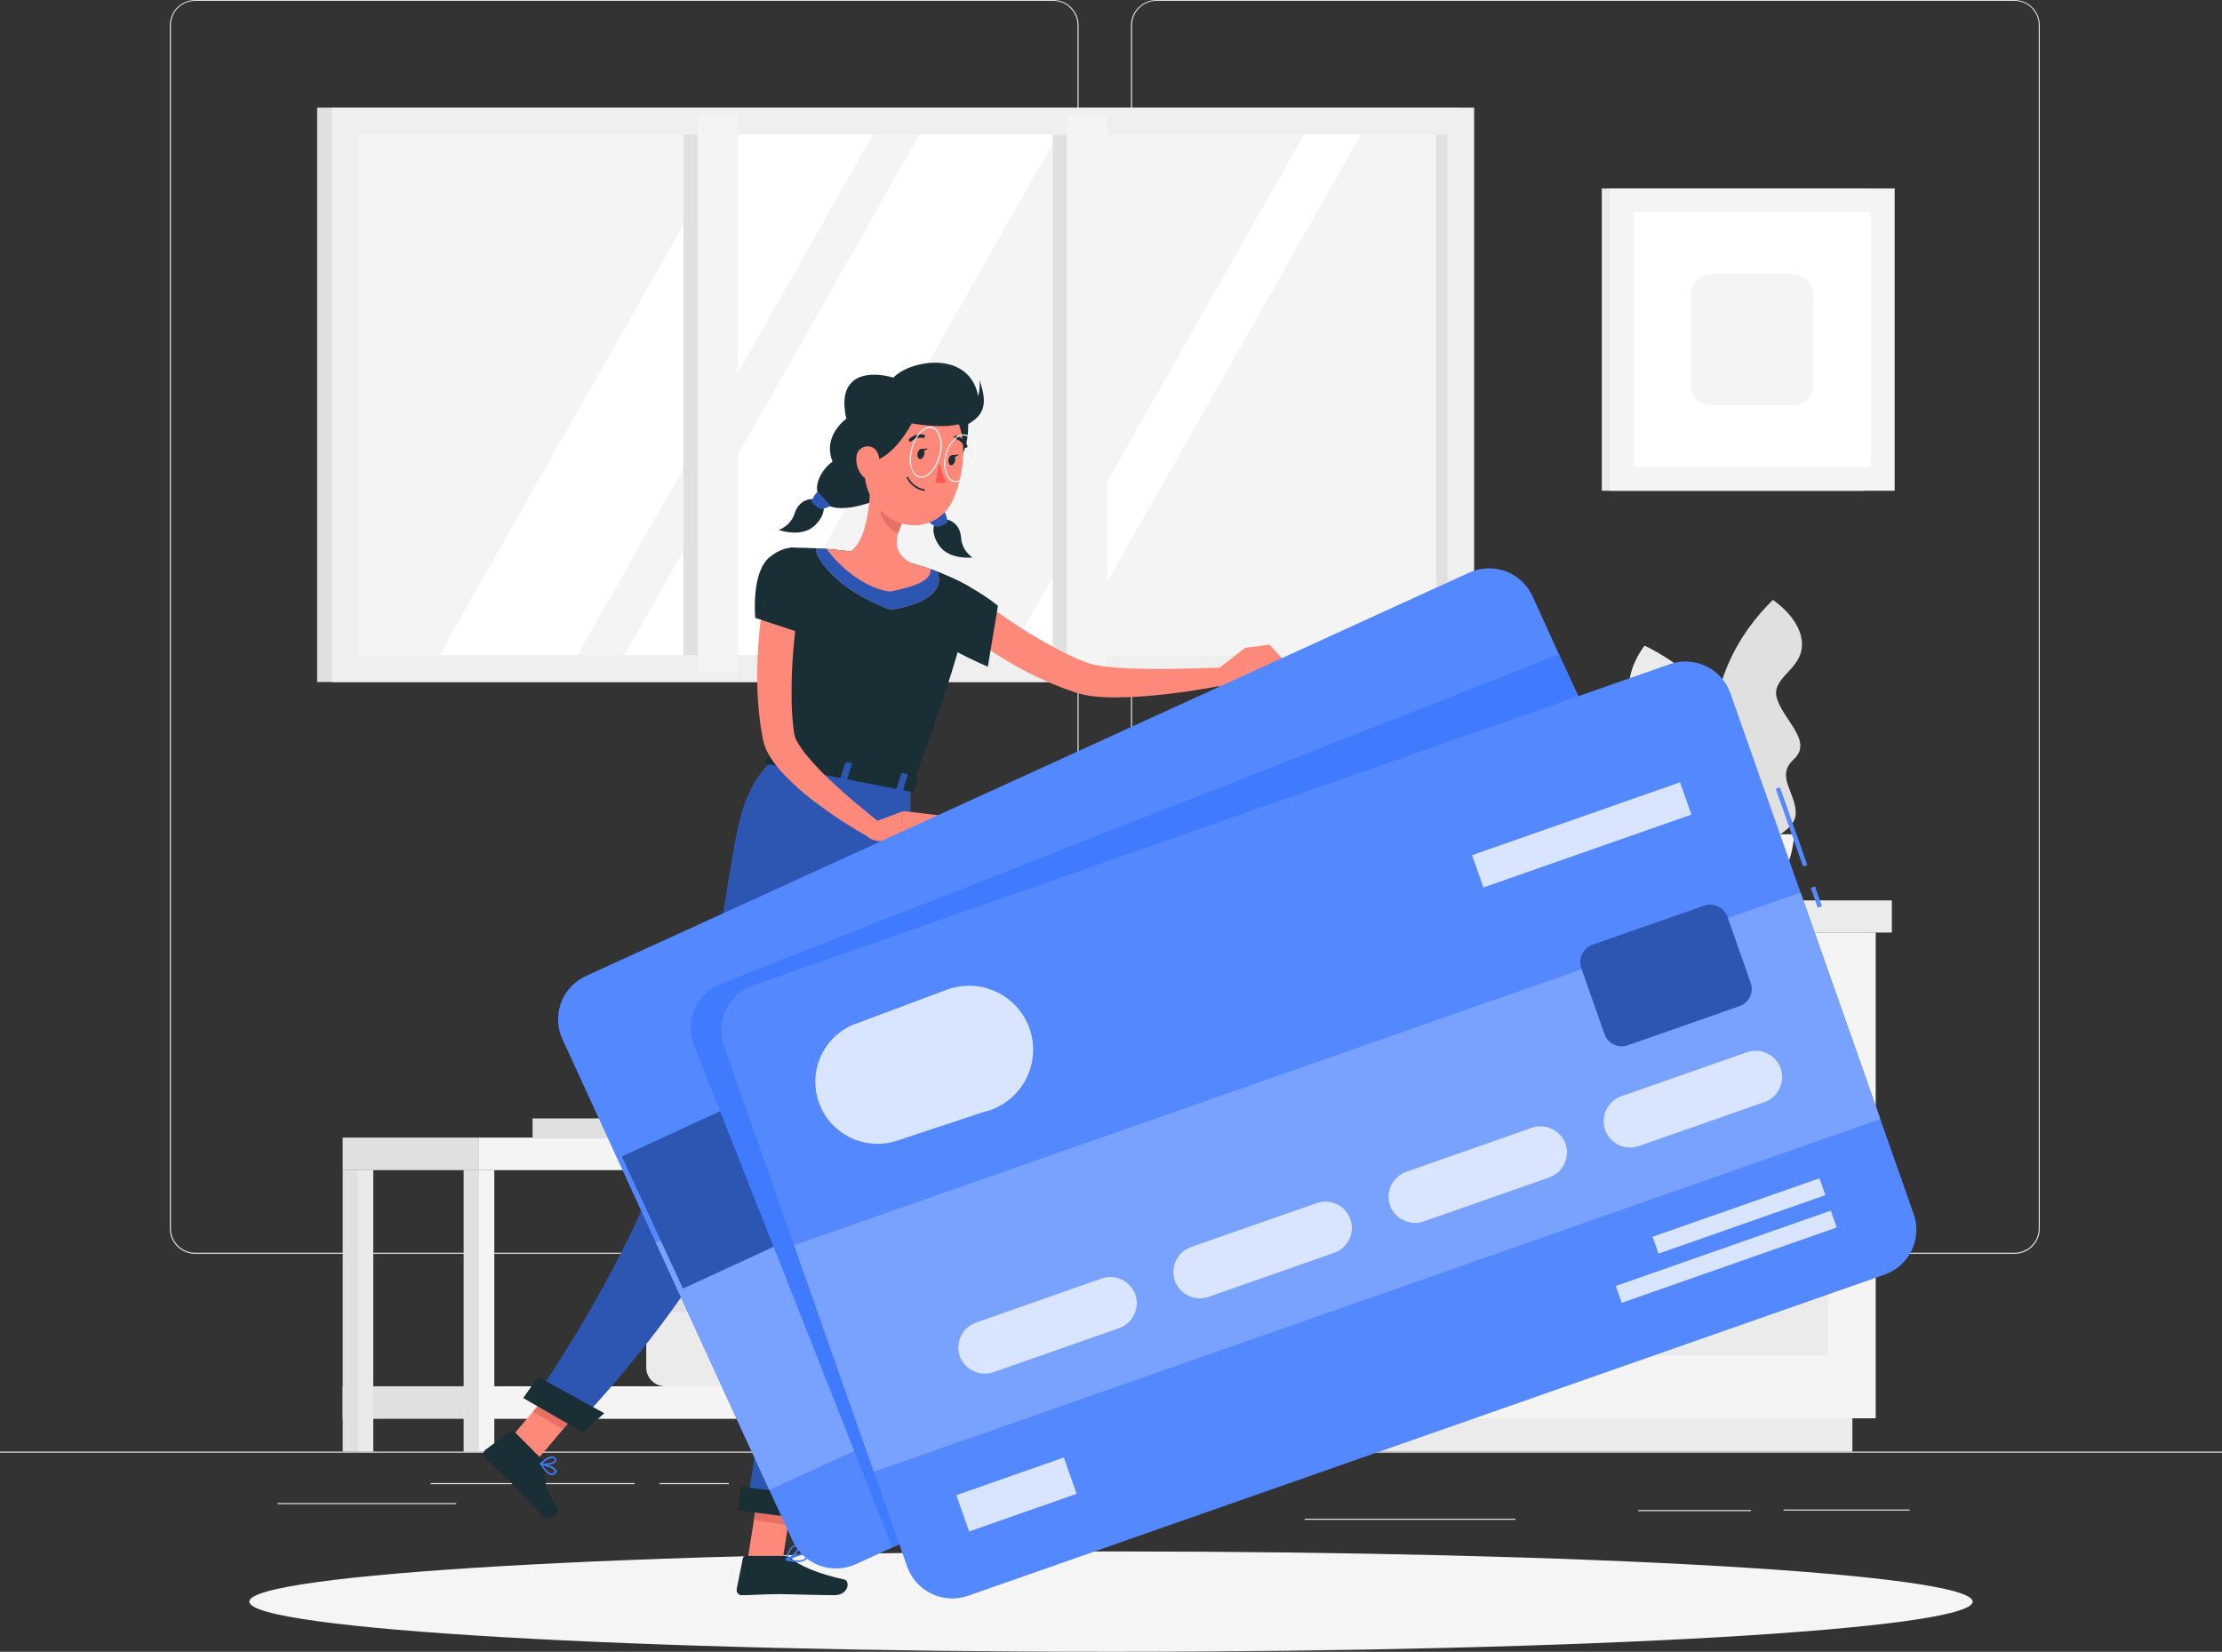 <svg width="347" height="258" viewBox="0 0 347 258" fill="none" xmlns="http://www.w3.org/2000/svg">
<rect x="0" y="0" width="347" height="258" fill="#333333" stroke="none"/>
<g clip-path="url(#clip0_918_55432)">
<path d="M347 226.726H0V226.9H347V226.726Z" fill="#E0E0E0"/>
<path d="M298.226 235.771H278.523V235.944H298.226V235.771Z" fill="#E0E0E0"/>
<path d="M273.436 235.854H255.829V236.027H273.436V235.854Z" fill="#E0E0E0"/>
<path d="M191.974 231.844H168.274V232.017H191.974V231.844Z" fill="#E0E0E0"/>
<path d="M236.668 237.211H203.731V237.384H236.668V237.211Z" fill="#E0E0E0"/>
<path d="M99.131 231.643H67.242V231.816H99.131V231.643Z" fill="#E0E0E0"/>
<path d="M113.816 231.643H102.983V231.816H113.816V231.643Z" fill="#E0E0E0"/>
<path d="M71.253 234.76H43.347V234.933H71.253V234.76Z" fill="#E0E0E0"/>
<path d="M164.478 195.841H30.474C29.424 195.839 28.418 195.421 27.676 194.68C26.934 193.939 26.518 192.934 26.518 191.886V3.92C26.527 2.878 26.948 1.882 27.688 1.148C28.429 0.414 29.43 0.002 30.474 0L164.478 0C165.529 0 166.537 0.417 167.28 1.158C168.023 1.9 168.441 2.905 168.441 3.954V191.886C168.441 192.935 168.023 193.941 167.28 194.683C166.537 195.424 165.529 195.841 164.478 195.841ZM30.474 0.139C29.47 0.14 28.508 0.54 27.799 1.248C27.09 1.957 26.691 2.918 26.691 3.92V191.886C26.691 192.888 27.09 193.849 27.799 194.558C28.508 195.267 29.47 195.666 30.474 195.668H164.478C165.482 195.664 166.444 195.264 167.153 194.556C167.863 193.848 168.264 192.888 168.267 191.886V3.92C168.264 2.918 167.863 1.958 167.153 1.25C166.444 0.542 165.482 0.142 164.478 0.139H30.474Z" fill="#E0E0E0"/>
<path d="M314.597 195.841H180.586C179.536 195.837 178.53 195.419 177.788 194.678C177.045 193.938 176.627 192.934 176.623 191.886V3.92C176.634 2.877 177.056 1.882 177.798 1.148C178.54 0.414 179.541 0.002 180.586 0L314.597 0C315.64 0.004 316.639 0.417 317.378 1.151C318.117 1.884 318.537 2.879 318.546 3.92V191.886C318.547 192.405 318.445 192.918 318.248 193.398C318.05 193.877 317.759 194.312 317.392 194.68C317.026 195.047 316.59 195.338 316.11 195.538C315.631 195.737 315.117 195.84 314.597 195.841ZM180.586 0.139C179.582 0.142 178.62 0.542 177.91 1.25C177.201 1.958 176.8 2.918 176.796 3.92V191.886C176.8 192.888 177.201 193.848 177.91 194.556C178.62 195.264 179.582 195.664 180.586 195.668H314.597C315.601 195.664 316.563 195.264 317.272 194.556C317.982 193.848 318.383 192.888 318.386 191.886V3.92C318.383 2.918 317.982 1.958 317.272 1.25C316.563 0.542 315.601 0.142 314.597 0.139H180.586Z" fill="#E0E0E0"/>
<path d="M227.882 16.807H49.524V106.528H227.882V16.807Z" fill="#E0E0E0"/>
<path d="M230.207 16.807H51.849V106.528H230.207V16.807Z" fill="#EFEFEF"/>
<path d="M226.036 21.011H56.027V102.311H226.036V21.011Z" fill="#F4F4F4"/>
<path d="M68.616 102.318L114.725 21.018H136.329L90.227 102.318H68.616Z" fill="white"/>
<path d="M97.479 102.318L143.589 21.018H165.193L119.09 102.318H97.479Z" fill="white"/>
<path d="M157.538 102.318L203.64 21.018H212.538L166.435 102.318H157.538Z" fill="white"/>
<path d="M170.689 21.011H164.402V102.311H170.689V21.011Z" fill="#E0E0E0"/>
<path d="M113.018 21.011H106.73V102.311H113.018V21.011Z" fill="#E0E0E0"/>
<path d="M172.896 17.887H166.609V104.991H172.896V17.887Z" fill="#F4F4F4"/>
<path d="M115.225 17.887H108.937V104.991H115.225V17.887Z" fill="#F4F4F4"/>
<path d="M226.036 21.011H224.28V102.311H226.036V21.011Z" fill="#E0E0E0"/>
<path d="M271.937 133.017C271.937 133.017 259.209 111.126 276.864 93.703C276.864 93.703 281.473 96.695 281.403 100.725C281.334 104.755 276.469 105.773 277.51 109.139C278.551 112.505 283.152 115.801 280.14 118.578C277.128 121.355 280.619 123.834 280.418 127.234C280.216 130.634 271.937 133.017 271.937 133.017Z" fill="#E0E0E0"/>
<path d="M273.936 136.597C273.936 136.597 279.092 111.819 256.829 100.836C256.829 100.836 253.407 105.129 254.747 108.931C256.086 112.733 261.027 112.172 261.097 115.69C261.166 119.208 257.849 123.785 261.589 125.475C265.33 127.165 262.79 130.614 264.06 133.785C265.33 136.957 273.936 136.597 273.936 136.597Z" fill="#EBEBEB"/>
<path d="M262.603 130.302C262.603 130.302 262.825 140.634 271.389 140.634C279.953 140.634 280.182 130.302 280.182 130.302H262.603Z" fill="#F4F4F4"/>
<path d="M203.175 132.587C203.175 132.587 203.467 140.634 214.731 140.634C225.994 140.634 226.293 132.587 226.293 132.587H203.175Z" fill="#EBEBEB"/>
<path d="M229.318 134.582C229.318 134.582 229.541 140.634 238.007 140.634C246.474 140.634 246.689 134.582 246.689 134.582H229.318Z" fill="#EBEBEB"/>
<path d="M211.108 145.655H192.148V221.533H211.108V145.655Z" fill="#EBEBEB"/>
<path d="M289.28 221.526H195.784V226.726H289.28V221.526Z" fill="#EBEBEB"/>
<path d="M292.924 145.648H211.108V221.526H292.924V145.648Z" fill="#F4F4F4"/>
<path d="M285.47 152.988H218.561V179.899H285.47V152.988Z" fill="#EBEBEB"/>
<path d="M285.47 184.802H218.561V211.713H285.47V184.802Z" fill="#EBEBEB"/>
<path d="M259.556 155.938H244.503C244.013 155.938 243.543 155.745 243.195 155.399C242.848 155.054 242.652 154.586 242.65 154.096C242.654 153.607 242.85 153.139 243.197 152.793C243.544 152.447 244.013 152.251 244.503 152.247H259.556C260.046 152.251 260.516 152.447 260.862 152.793C261.209 153.139 261.405 153.607 261.409 154.096C261.407 154.586 261.211 155.054 260.864 155.399C260.516 155.745 260.046 155.938 259.556 155.938Z" fill="#F4F4F4"/>
<path d="M259.556 187.752H244.503C244.013 187.752 243.543 187.558 243.195 187.213C242.848 186.868 242.652 186.399 242.65 185.91C242.654 185.421 242.85 184.953 243.197 184.607C243.544 184.261 244.013 184.065 244.503 184.061H259.556C260.046 184.065 260.516 184.261 260.862 184.607C261.209 184.953 261.405 185.421 261.409 185.91C261.407 186.399 261.211 186.868 260.864 187.213C260.516 187.558 260.046 187.752 259.556 187.752Z" fill="#F4F4F4"/>
<path d="M295.443 140.634H211.101V145.655H295.443V140.634Z" fill="#EBEBEB"/>
<path d="M211.101 140.627H189.49V145.648H211.101V140.627Z" fill="#E0E0E0"/>
<path d="M291.216 29.438H250.145V76.653H291.216V29.438Z" fill="#EBEBEB"/>
<path d="M295.88 29.438H251.374V76.653H295.88V29.438Z" fill="#F4F4F4"/>
<path d="M292.153 33.157H255.101V72.928H292.153V33.157Z" fill="white"/>
<path d="M279.904 42.797H267.35C265.544 42.797 264.081 44.257 264.081 46.059V60.026C264.081 61.828 265.544 63.288 267.35 63.288H279.904C281.709 63.288 283.173 61.828 283.173 60.026V46.059C283.173 44.257 281.709 42.797 279.904 42.797Z" fill="#F4F4F4"/>
<path d="M186.748 182.766H181.981V226.726H186.748V182.766Z" fill="#E0E0E0"/>
<path opacity="0.5" d="M186.748 182.766H184.361V226.726H186.748V182.766Z" fill="#F4F4F4"/>
<path d="M165.866 195.079H162.59C162.949 194.776 163.238 194.398 163.436 193.972C163.633 193.547 163.736 193.083 163.735 192.614H124.92C124.921 193.083 125.024 193.547 125.223 193.973C125.422 194.399 125.712 194.776 126.072 195.079H122.838C121.678 195.079 120.566 195.539 119.746 196.357C118.926 197.175 118.466 198.285 118.466 199.442V212.163C118.466 213.32 118.926 214.43 119.746 215.248C120.566 216.066 121.678 216.526 122.838 216.526H165.866C167.026 216.526 168.138 216.066 168.958 215.248C169.778 214.43 170.238 213.32 170.238 212.163V199.442C170.238 198.285 169.778 197.175 168.958 196.357C168.138 195.539 167.026 195.079 165.866 195.079Z" fill="#F4F4F4"/>
<path d="M129.965 204.476H103.864C102.239 204.476 100.921 205.791 100.921 207.412V213.59C100.921 215.211 102.239 216.526 103.864 216.526H129.965C131.591 216.526 132.908 215.211 132.908 213.59V207.412C132.908 205.791 131.591 204.476 129.965 204.476Z" fill="#EBEBEB"/>
<path d="M131.922 201.817H101.907C101.363 201.817 100.921 202.257 100.921 202.8V203.922C100.921 204.465 101.363 204.906 101.907 204.906H131.922C132.467 204.906 132.908 204.465 132.908 203.922V202.8C132.908 202.257 132.467 201.817 131.922 201.817Z" fill="#E0E0E0"/>
<path d="M135.857 163.134C135.857 163.134 136.309 177.676 153.381 177.676C170.453 177.676 170.904 163.134 170.904 163.134H135.857Z" fill="#EBEBEB"/>
<path d="M74.806 177.683H53.514V182.766H74.806V177.683Z" fill="#E0E0E0"/>
<path d="M203.273 177.683H74.813V182.766H203.273V177.683Z" fill="#F4F4F4"/>
<path d="M74.806 216.526H53.514V221.609H74.806V216.526Z" fill="#E0E0E0"/>
<path d="M58.289 182.766H53.521V226.726H58.289V182.766Z" fill="#E0E0E0"/>
<path opacity="0.5" d="M58.289 182.766H55.902V226.726H58.289V182.766Z" fill="#F4F4F4"/>
<path d="M77.194 182.766H72.426V226.726H77.194V182.766Z" fill="#F4F4F4"/>
<path d="M74.813 182.766H72.426V226.726H74.813V182.766Z" fill="#E0E0E0"/>
<path d="M203.266 182.766H198.498V226.726H203.266V182.766Z" fill="#F4F4F4"/>
<path d="M200.885 182.766H198.498V226.726H200.885V182.766Z" fill="#E0E0E0"/>
<path d="M203.273 216.526H74.813V221.609H203.273V216.526Z" fill="#F4F4F4"/>
<path d="M109.069 174.685H83.169V177.683H109.069V174.685Z" fill="#E0E0E0"/>
<path d="M118.348 174.678H109.069V177.676H118.348V174.678Z" fill="#EBEBEB"/>
<path d="M173.5 258C247.815 258 308.06 254.49 308.06 250.161C308.06 245.831 247.815 242.322 173.5 242.322C99.185 242.322 38.94 245.831 38.94 250.161C38.94 254.49 99.185 258 173.5 258Z" fill="#F5F5F5"/>
<path d="M151.202 66.273C151.25 74.479 145.358 74.396 145.476 71.813C145.594 69.23 144.137 63.163 145.476 63.752C146.816 64.341 151.181 62.644 151.202 66.273Z" fill="#1A2E35"/>
<path d="M147.496 81.134C148.308 81.072 149.939 81.826 150.084 83.966C150.122 84.588 150.305 85.192 150.616 85.732C150.928 86.272 151.362 86.732 151.882 87.076C151.882 87.076 149.182 87.401 147.413 86.002C145.969 84.874 145.331 82.401 146.087 81.847C146.503 81.515 146.982 81.273 147.496 81.134Z" fill="#1A2E35"/>
<path d="M146.434 75.303C147.822 76.529 149.092 79.77 145.962 81.307C142.832 82.844 137.912 79.23 137.912 79.23L143.318 76.73L146.434 75.303Z" fill="#1A2E35"/>
<path d="M147.975 81.432C147.899 80.983 147.773 80.544 147.6 80.123C147.587 80.088 147.567 80.056 147.541 80.028C147.516 80.001 147.485 79.979 147.451 79.963C147.416 79.948 147.38 79.939 147.342 79.938C147.305 79.937 147.267 79.943 147.232 79.957H147.177L145.254 81.238C145.223 81.259 145.197 81.285 145.176 81.317C145.155 81.348 145.141 81.383 145.134 81.419C145.127 81.456 145.127 81.494 145.135 81.53C145.142 81.567 145.157 81.602 145.178 81.633C145.2 81.661 145.225 81.687 145.254 81.709C145.532 81.91 145.829 82.082 146.143 82.221C146.594 82.401 147.531 81.889 147.85 81.667C147.89 81.643 147.922 81.608 147.944 81.566C147.966 81.525 147.977 81.479 147.975 81.432Z" fill="#407BFF"/>
<path opacity="0.3" d="M147.975 81.432C147.899 80.983 147.773 80.544 147.6 80.123C147.587 80.088 147.567 80.056 147.541 80.028C147.516 80.001 147.485 79.979 147.451 79.963C147.416 79.948 147.38 79.939 147.342 79.938C147.305 79.937 147.267 79.943 147.232 79.957H147.177L145.254 81.238C145.223 81.259 145.197 81.285 145.176 81.317C145.155 81.348 145.141 81.383 145.134 81.419C145.127 81.456 145.127 81.494 145.135 81.53C145.142 81.567 145.157 81.602 145.178 81.633C145.2 81.661 145.225 81.687 145.254 81.709C145.532 81.91 145.829 82.082 146.143 82.221C146.594 82.401 147.531 81.889 147.85 81.667C147.89 81.643 147.922 81.608 147.944 81.566C147.966 81.525 147.977 81.479 147.975 81.432Z" fill="black"/>
<path d="M127.287 78.031C126.516 77.775 124.753 78.121 124.101 80.171C123.915 80.766 123.594 81.31 123.163 81.76C122.732 82.21 122.203 82.555 121.617 82.768C121.617 82.768 124.164 83.724 126.218 82.768C127.883 82.013 129.063 79.756 128.487 79.036C128.161 78.622 127.752 78.28 127.287 78.031Z" fill="#1A2E35"/>
<path d="M134.934 63.939C132.124 64.701 128.341 68.025 130.021 72.104C128.362 73.233 126.239 76.48 128.723 78.558C131.395 80.795 137.967 77.658 137.967 77.658L138.016 76.591L138.8 68.655L134.934 63.939Z" fill="#1A2E35"/>
<path d="M126.752 78.212C126.937 77.791 127.17 77.394 127.446 77.027C127.495 76.968 127.566 76.93 127.642 76.922C127.719 76.914 127.796 76.937 127.856 76.986L127.897 77.027L129.452 78.724C129.478 78.75 129.499 78.782 129.514 78.816C129.528 78.851 129.535 78.888 129.535 78.925C129.535 78.962 129.528 78.999 129.514 79.034C129.499 79.068 129.478 79.099 129.452 79.126C129.43 79.152 129.401 79.171 129.369 79.181C129.053 79.31 128.725 79.405 128.39 79.465C127.904 79.534 127.155 78.821 126.863 78.53C126.815 78.495 126.778 78.445 126.758 78.388C126.738 78.331 126.736 78.27 126.752 78.212Z" fill="#407BFF"/>
<path opacity="0.3" d="M126.752 78.212C126.937 77.791 127.17 77.394 127.446 77.027C127.495 76.968 127.566 76.93 127.642 76.922C127.719 76.914 127.796 76.937 127.856 76.986L127.897 77.027L129.452 78.724C129.478 78.75 129.499 78.782 129.514 78.816C129.528 78.851 129.535 78.888 129.535 78.925C129.535 78.962 129.528 78.999 129.514 79.034C129.499 79.068 129.478 79.099 129.452 79.126C129.43 79.152 129.401 79.171 129.369 79.181C129.053 79.31 128.725 79.405 128.39 79.465C127.904 79.534 127.155 78.821 126.863 78.53C126.815 78.495 126.778 78.445 126.758 78.388C126.738 78.331 126.736 78.27 126.752 78.212Z" fill="black"/>
<path d="M152.042 92.844C153.367 93.869 154.818 94.963 156.275 95.96C157.732 96.958 159.197 97.962 160.703 98.883C162.209 99.804 163.735 100.663 165.276 101.48L166.435 102.068L167.615 102.615C168.004 102.802 168.399 102.969 168.802 103.121L169.392 103.363C169.593 103.44 169.808 103.537 169.933 103.571C170.659 103.792 171.401 103.952 172.154 104.049C172.973 104.167 173.833 104.25 174.708 104.312C176.45 104.423 178.24 104.471 180.038 104.478C181.835 104.485 183.653 104.478 185.465 104.423L190.912 104.271L191.253 106.992C187.607 107.725 183.927 108.268 180.225 108.62C178.358 108.786 176.484 108.91 174.569 108.924C173.611 108.924 172.639 108.924 171.64 108.834C170.565 108.772 169.5 108.598 168.462 108.315C168.142 108.232 167.941 108.149 167.705 108.072L167.011 107.83C166.546 107.678 166.088 107.512 165.623 107.325L164.277 106.784L162.958 106.203C161.215 105.42 159.517 104.541 157.871 103.571C156.233 102.609 154.623 101.611 153.069 100.545C151.482 99.472 149.953 98.316 148.488 97.082L152.042 92.844Z" fill="#FD897B"/>
<path d="M144.838 89.735C146.566 88.391 153.679 92.789 155.845 94.624L154.269 104.132C154.269 104.132 144.033 99.852 143.415 96.93C142.777 93.876 143.533 90.76 144.838 89.735Z" fill="#1A2E35"/>
<path d="M190.156 104.506L194.445 101.189L194.785 106.32C194.785 106.32 191.829 108.149 189.878 107.013L190.156 104.506Z" fill="#FD897B"/>
<path d="M198.269 100.683L200.462 103.121L194.757 106.32L194.417 101.189L198.269 100.683Z" fill="#FD897B"/>
<path d="M116.786 243.395L122.193 243.797L124.164 231.38L118.764 230.978L116.786 243.395Z" fill="#FD897B"/>
<path d="M78.54 226.041L83.127 228.922L91.296 219.254L86.708 216.367L78.54 226.041Z" fill="#FD897B"/>
<path d="M84.578 227.89L80.282 223.576C80.208 223.502 80.11 223.457 80.005 223.449C79.901 223.442 79.797 223.472 79.713 223.534L75.806 226.449C75.626 226.595 75.51 226.805 75.486 227.035C75.461 227.265 75.529 227.495 75.674 227.675L75.736 227.744C77.256 229.219 78.068 229.857 79.956 231.754C81.115 232.924 82.69 234.746 84.293 236.359C85.896 237.973 87.576 236.47 87.069 235.667C84.724 232.017 85.147 230.653 84.987 228.797C84.968 228.454 84.822 228.131 84.578 227.89Z" fill="#1A2E35"/>
<path d="M122.553 243.021H116.46C116.353 243.021 116.249 243.058 116.167 243.127C116.084 243.195 116.029 243.29 116.009 243.395L115.044 248.201C115.006 248.412 115.052 248.63 115.172 248.807C115.293 248.985 115.479 249.108 115.69 249.15C115.754 249.157 115.82 249.157 115.884 249.15C118.008 249.15 119.042 248.991 121.721 248.991C123.365 248.991 127.967 249.157 130.264 249.157C132.561 249.157 132.79 246.913 131.853 246.712C127.689 245.798 124.823 244.545 123.456 243.34C123.204 243.127 122.883 243.013 122.553 243.021Z" fill="#1A2E35"/>
<path d="M124.164 231.38L123.067 238.277L117.737 237.384L118.757 230.985L124.164 231.38Z" fill="#E77064"/>
<path d="M86.708 216.373L91.296 219.254L87.916 223.257L83.225 220.494L86.708 216.373Z" fill="#E77064"/>
<path d="M120.895 118.509L142.506 122.712C153.672 92.54 151.243 91.549 151.243 91.549C149.673 90.687 148.051 89.924 146.385 89.264L146.094 89.153C144.706 88.648 144.428 88.572 142.582 88.031C139.404 87.276 136.44 86.646 132.769 86.127L132.075 86.03C131.381 85.947 130.75 85.878 130.111 85.815C129.681 85.767 129.251 85.739 128.841 85.711L127.453 85.635C125.08 85.518 123.379 85.552 123.379 85.552C124.039 104.395 122.97 109.804 120.895 118.509Z" fill="#1A2E35"/>
<path d="M135.892 75.303C135.892 78.572 135.386 84.465 132.762 86.141C132.762 86.141 133.005 89.506 138.869 90.642C145.324 91.895 142.575 88.045 142.575 88.045C139.223 86.522 139.799 83.932 140.91 81.605L135.892 75.303Z" fill="#FD897B"/>
<path d="M137.939 77.872L140.91 81.605C140.652 82.145 140.439 82.706 140.271 83.281C138.96 82.824 137.398 80.996 137.495 79.562C137.538 78.976 137.688 78.403 137.939 77.872Z" fill="#E77064"/>
<path d="M135.58 67.796C134.886 73.122 134.463 75.359 136.6 78.579C139.813 83.426 146.517 83.115 148.801 78.108C150.883 73.6 151.66 65.643 146.906 62.561C146.102 62.031 145.201 61.664 144.254 61.482C143.308 61.299 142.335 61.304 141.391 61.497C140.447 61.69 139.55 62.067 138.752 62.606C137.953 63.145 137.269 63.836 136.739 64.638C136.114 65.588 135.718 66.669 135.58 67.796Z" fill="#FD897B"/>
<path d="M152.951 59.362C153.048 60.206 152.985 61.061 152.763 61.882C152.713 61.604 152.646 61.328 152.562 61.058C150.66 54.784 142.097 56.28 139.515 58.981C135.351 57.79 131.388 58.738 131.916 63.828C131.981 65.14 132.454 66.398 133.269 67.429C132.623 69.216 133.269 72.062 135.399 72.145C138.398 72.263 141.243 68.302 142.388 66.127C144.47 66.481 147.468 66.82 149.744 66.266C150.126 66.494 150.438 66.654 150.438 66.654C152.86 65.359 154.706 64.105 152.951 59.362Z" fill="#1A2E35"/>
<path d="M133.734 71.432C133.65 72.465 133.977 73.49 134.643 74.285C135.545 75.331 136.725 74.715 137.148 73.475C137.502 72.353 137.454 70.463 136.246 69.874C136.037 69.776 135.81 69.719 135.578 69.709C135.347 69.698 135.116 69.733 134.898 69.811C134.68 69.89 134.48 70.01 134.309 70.166C134.137 70.322 133.999 70.51 133.9 70.719C133.796 70.942 133.74 71.185 133.734 71.432Z" fill="#FD897B"/>
<path d="M142.18 122.712C142.18 122.712 142.263 165.523 138.751 181.644C135.101 198.417 124.365 236.574 124.365 236.574L116.592 235.57C116.592 235.57 122.678 197.025 125.267 180.356C128.092 162.192 126.364 119.637 126.364 119.637L142.18 122.712Z" fill="#407BFF"/>
<path opacity="0.3" d="M142.18 122.712C142.18 122.712 142.263 165.523 138.751 181.644C135.101 198.417 124.365 236.574 124.365 236.574L116.592 235.57C116.592 235.57 122.678 197.025 125.267 180.356C128.092 162.192 126.364 119.637 126.364 119.637L142.18 122.712Z" fill="black"/>
<path d="M125.69 237.246L115.26 235.902L115.704 232.218L127.543 233.603L125.69 237.246Z" fill="#1A2E35"/>
<path d="M136.801 121.604C136.801 121.604 125.163 156.984 119.382 177.365C113.289 198.867 89.928 222.648 89.928 222.648L83.231 218.783C83.231 218.783 99.193 196.208 105.058 176.146C117.001 135.42 112.095 126.791 120.895 118.509L136.801 121.604Z" fill="#407BFF"/>
<path opacity="0.3" d="M136.801 121.604C136.801 121.604 125.163 156.984 119.382 177.365C113.289 198.867 89.928 222.648 89.928 222.648L83.231 218.783C83.231 218.783 99.193 196.208 105.058 176.146C117.001 135.42 112.095 126.791 120.895 118.509L136.801 121.604Z" fill="black"/>
<path d="M91.018 223.721L81.712 218.361L84.029 215.051L94.363 220.736L91.018 223.721Z" fill="#1A2E35"/>
<path d="M143.283 70.823C143.2 71.252 143.36 71.64 143.644 71.695C143.929 71.751 144.22 71.446 144.338 71.003C144.456 70.559 144.262 70.179 143.977 70.123C143.693 70.068 143.367 70.393 143.283 70.823Z" fill="#1A2E35"/>
<path d="M148.134 71.764C148.051 72.194 148.211 72.588 148.495 72.644C148.78 72.699 149.071 72.394 149.155 71.951C149.238 71.508 149.078 71.127 148.794 71.079C148.509 71.03 148.218 71.328 148.134 71.764Z" fill="#1A2E35"/>
<path d="M148.669 71.086L149.758 70.996C149.758 70.996 149.071 71.695 148.669 71.086Z" fill="#1A2E35"/>
<path d="M146.712 72.256C146.903 73.306 147.24 74.324 147.711 75.282C147.462 75.398 147.191 75.459 146.916 75.459C146.642 75.459 146.37 75.398 146.122 75.282L146.712 72.256Z" fill="#FD5652"/>
<path d="M144.303 76.667C143.723 76.573 143.175 76.339 142.705 75.987C142.235 75.635 141.857 75.175 141.604 74.645C141.597 74.63 141.593 74.614 141.592 74.597C141.592 74.581 141.594 74.564 141.6 74.549C141.606 74.534 141.615 74.519 141.626 74.507C141.638 74.495 141.651 74.486 141.666 74.479C141.698 74.467 141.732 74.468 141.763 74.481C141.794 74.494 141.819 74.518 141.833 74.548C142.075 75.035 142.429 75.457 142.865 75.782C143.302 76.107 143.809 76.325 144.345 76.418C144.362 76.421 144.377 76.426 144.392 76.435C144.406 76.444 144.418 76.455 144.428 76.469C144.438 76.482 144.445 76.498 144.448 76.514C144.452 76.53 144.452 76.547 144.449 76.564C144.442 76.596 144.424 76.625 144.397 76.644C144.37 76.663 144.336 76.671 144.303 76.667Z" fill="#1A2E35"/>
<path d="M142.18 68.981C142.113 68.977 142.049 68.949 142.002 68.902C141.954 68.854 141.926 68.791 141.923 68.724C141.926 68.654 141.956 68.587 142.006 68.537C142.304 68.258 142.663 68.054 143.056 67.942C143.448 67.83 143.862 67.814 144.262 67.893C144.327 67.913 144.383 67.957 144.417 68.016C144.45 68.076 144.459 68.146 144.442 68.212C144.434 68.244 144.42 68.274 144.4 68.3C144.38 68.326 144.356 68.349 144.327 68.365C144.299 68.382 144.267 68.393 144.235 68.398C144.202 68.402 144.169 68.4 144.137 68.392C143.819 68.336 143.492 68.354 143.183 68.445C142.873 68.537 142.589 68.698 142.353 68.918C142.306 68.96 142.243 68.983 142.18 68.981Z" fill="#1A2E35"/>
<path d="M150.827 69.943C150.776 69.944 150.726 69.929 150.684 69.9C150.642 69.872 150.609 69.831 150.591 69.784C150.471 69.487 150.284 69.222 150.044 69.01C149.805 68.797 149.519 68.642 149.21 68.558C149.177 68.552 149.145 68.54 149.116 68.522C149.088 68.504 149.063 68.48 149.044 68.452C149.025 68.425 149.011 68.394 149.004 68.361C148.996 68.328 148.996 68.293 149.002 68.26C149.015 68.194 149.054 68.135 149.109 68.097C149.165 68.058 149.233 68.042 149.3 68.052C149.696 68.151 150.063 68.343 150.369 68.611C150.676 68.88 150.914 69.218 151.063 69.597C151.077 69.628 151.084 69.661 151.085 69.695C151.086 69.729 151.08 69.762 151.068 69.794C151.056 69.826 151.037 69.854 151.014 69.879C150.99 69.903 150.962 69.923 150.931 69.936L150.827 69.943Z" fill="#1A2E35"/>
<path d="M143.866 74.618C143.651 74.618 143.439 74.569 143.247 74.474C143.054 74.379 142.886 74.241 142.756 74.07C142.429 73.562 142.212 72.993 142.116 72.397C142.021 71.801 142.049 71.192 142.201 70.608C142.596 68.42 143.97 66.64 145.268 66.64C145.484 66.643 145.696 66.694 145.89 66.79C146.083 66.886 146.253 67.024 146.385 67.194C146.712 67.702 146.93 68.272 147.025 68.867C147.121 69.463 147.092 70.072 146.941 70.656C146.545 72.845 145.164 74.618 143.866 74.618ZM145.254 66.834C144.04 66.834 142.735 68.551 142.353 70.656C142.11 72.041 142.305 73.288 142.874 73.96C142.989 74.109 143.137 74.231 143.307 74.315C143.476 74.399 143.663 74.443 143.852 74.444C145.074 74.444 146.372 72.734 146.753 70.629C146.901 70.072 146.93 69.491 146.841 68.922C146.751 68.354 146.544 67.81 146.233 67.325C146.12 67.175 145.975 67.053 145.808 66.968C145.64 66.882 145.456 66.837 145.268 66.834H145.254Z" fill="#F9F9F9"/>
<path d="M149.259 75.31C149.034 75.307 148.813 75.253 148.612 75.152C148.411 75.051 148.236 74.906 148.1 74.728C147.788 74.262 147.577 73.736 147.48 73.184C147.384 72.632 147.403 72.066 147.537 71.522C147.891 69.486 149.224 67.838 150.508 67.838C150.733 67.844 150.953 67.9 151.154 68.001C151.354 68.103 151.53 68.249 151.667 68.427C151.975 68.893 152.185 69.417 152.281 69.968C152.378 70.518 152.36 71.083 152.229 71.626C151.882 73.669 150.549 75.31 149.259 75.31ZM150.487 68.011C149.279 68.011 148.03 69.597 147.711 71.557C147.587 72.076 147.569 72.615 147.66 73.141C147.75 73.667 147.947 74.169 148.238 74.618C148.362 74.772 148.518 74.899 148.695 74.988C148.873 75.078 149.067 75.129 149.266 75.137C150.473 75.137 151.729 73.558 152.042 71.598C152.165 71.079 152.183 70.541 152.093 70.015C152.004 69.489 151.809 68.987 151.521 68.537C151.398 68.381 151.242 68.253 151.065 68.162C150.888 68.072 150.693 68.02 150.494 68.011H150.487Z" fill="#F9F9F9"/>
<path d="M86.174 230.404C85.48 230.404 84.786 229.337 84.376 228.721C84.363 228.7 84.356 228.676 84.356 228.652C84.356 228.627 84.363 228.603 84.376 228.582C84.391 228.562 84.412 228.546 84.435 228.536C84.458 228.527 84.483 228.523 84.508 228.527C84.731 228.575 86.639 228.991 86.882 229.642C86.909 229.714 86.917 229.791 86.903 229.867C86.89 229.943 86.856 230.013 86.805 230.071C86.74 230.179 86.647 230.266 86.536 230.325C86.425 230.383 86.3 230.411 86.174 230.404ZM84.724 228.845C85.258 229.649 85.778 230.127 86.153 230.147C86.236 230.148 86.318 230.127 86.391 230.087C86.464 230.047 86.526 229.989 86.57 229.919C86.593 229.894 86.609 229.864 86.615 229.831C86.621 229.797 86.617 229.763 86.604 229.732C86.479 229.386 85.487 229.039 84.724 228.845Z" fill="#407BFF"/>
<path d="M85.036 228.845C84.826 228.846 84.616 228.823 84.411 228.776C84.39 228.769 84.371 228.757 84.356 228.742C84.34 228.726 84.328 228.707 84.321 228.686C84.307 228.646 84.307 228.602 84.321 228.562C84.37 228.52 85.431 227.474 86.216 227.474H86.271C86.368 227.481 86.463 227.508 86.549 227.553C86.635 227.598 86.711 227.661 86.771 227.737C86.842 227.811 86.885 227.907 86.896 228.008C86.906 228.11 86.881 228.212 86.826 228.298C86.604 228.672 85.716 228.845 85.036 228.845ZM84.724 228.575C85.376 228.652 86.431 228.465 86.646 228.153C86.681 228.104 86.708 228.028 86.604 227.897C86.568 227.846 86.52 227.804 86.465 227.775C86.409 227.746 86.348 227.731 86.285 227.731C85.689 227.842 85.142 228.137 84.724 228.575Z" fill="#407BFF"/>
<path d="M124.545 243.97C123.971 243.956 123.399 243.887 122.838 243.762C122.811 243.757 122.787 243.743 122.768 243.723C122.75 243.703 122.738 243.678 122.734 243.651C122.731 243.625 122.736 243.598 122.748 243.575C122.761 243.551 122.78 243.532 122.803 243.52C123.06 243.395 125.288 242.287 125.933 242.661C125.992 242.698 126.04 242.75 126.074 242.81C126.108 242.87 126.126 242.938 126.128 243.007C126.135 243.124 126.114 243.241 126.067 243.348C126.02 243.455 125.948 243.55 125.857 243.624C125.471 243.882 125.009 244.004 124.545 243.97ZM123.275 243.596C124.462 243.79 125.357 243.741 125.704 243.444C125.764 243.393 125.811 243.329 125.841 243.256C125.871 243.184 125.883 243.106 125.878 243.028C125.879 243.002 125.873 242.976 125.861 242.953C125.849 242.93 125.831 242.91 125.808 242.896C125.461 242.696 124.226 243.167 123.275 243.589V243.596Z" fill="#407BFF"/>
<path d="M122.873 243.762H122.796C122.776 243.749 122.76 243.73 122.75 243.708C122.74 243.686 122.737 243.661 122.741 243.637C122.741 243.54 123.074 241.338 124.282 241.338H124.386C124.733 241.373 124.83 241.546 124.851 241.691C124.948 242.301 123.601 243.478 122.921 243.769L122.873 243.762ZM124.261 241.574C123.477 241.574 123.13 242.848 123.012 243.402C123.706 242.993 124.629 242.072 124.573 241.705C124.573 241.705 124.573 241.595 124.33 241.574H124.261Z" fill="#407BFF"/>
<path d="M143.818 70.144L144.907 70.047C144.907 70.047 144.22 70.753 143.818 70.144Z" fill="#1A2E35"/>
<path d="M139.05 95.247C130.028 91.833 127.21 86.722 127.425 85.649L128.813 85.732H129.084C129.43 85.741 129.776 85.771 130.118 85.822C130.757 85.878 131.416 85.947 132.082 86.037L132.776 86.134C136.088 86.536 139.368 87.172 142.589 88.038C144.061 88.468 144.546 88.606 145.365 88.897L146.059 89.16L146.351 89.271C147.073 90.822 146.913 93.994 139.05 95.247Z" fill="#FD897B"/>
<path d="M139.05 95.247C130.028 91.833 127.21 86.722 127.425 85.649L128.813 85.732H129.084C130.916 88.329 134.928 91.916 139.015 92.408C142.305 91.716 145.407 90.926 145.379 88.897L146.073 89.16L146.365 89.271C147.073 90.822 146.913 93.994 139.05 95.247Z" fill="#407BFF"/>
<path opacity="0.3" d="M139.05 95.247C130.028 91.833 127.21 86.722 127.425 85.649L128.813 85.732H129.084C130.916 88.329 134.928 91.916 139.015 92.408C142.305 91.716 145.407 90.926 145.379 88.897L146.073 89.16L146.365 89.271C147.073 90.822 146.913 93.994 139.05 95.247Z" fill="black"/>
<path d="M120.818 117.179L119.43 118.924C119.326 119.056 119.479 119.243 119.729 119.291L142.395 123.695C142.589 123.737 142.77 123.695 142.804 123.55L143.373 121.659C143.415 121.528 143.269 121.382 143.054 121.341L121.165 117.089C121.105 117.076 121.041 117.077 120.981 117.092C120.921 117.108 120.865 117.138 120.818 117.179Z" fill="#1A2E35"/>
<path d="M123.282 120.191L122.699 120.08C122.581 120.08 122.505 119.984 122.526 119.907L123.289 117.456C123.289 117.38 123.428 117.345 123.539 117.366L124.129 117.477C124.247 117.477 124.323 117.581 124.302 117.65L123.539 120.108C123.512 120.149 123.472 120.18 123.425 120.195C123.379 120.21 123.328 120.209 123.282 120.191Z" fill="#407BFF"/>
<path opacity="0.3" d="M123.282 120.191L122.699 120.08C122.581 120.08 122.505 119.984 122.526 119.907L123.289 117.456C123.289 117.38 123.428 117.345 123.539 117.366L124.129 117.477C124.247 117.477 124.323 117.581 124.302 117.65L123.539 120.108C123.512 120.149 123.472 120.18 123.425 120.195C123.379 120.21 123.328 120.209 123.282 120.191Z" fill="black"/>
<path d="M124.823 93.911C124.559 95.552 124.309 97.373 124.129 99.077C123.948 100.78 123.789 102.539 123.706 104.312C123.659 105.185 123.632 106.057 123.622 106.93V109.527C123.657 111.223 123.789 112.915 124.018 114.596C124.15 115.171 124.385 115.718 124.712 116.209C125.129 116.882 125.593 117.526 126.1 118.135C127.208 119.448 128.395 120.695 129.653 121.867C130.923 123.086 132.256 124.263 133.623 125.413C134.99 126.562 136.399 127.705 137.787 128.806L136.295 131.105C133.028 129.32 129.905 127.285 126.953 125.018C125.428 123.855 123.99 122.582 122.651 121.209C121.934 120.475 121.278 119.686 120.687 118.848C119.952 117.859 119.43 116.73 119.153 115.531L118.896 114.063C118.806 113.585 118.743 113.107 118.688 112.636C118.549 111.68 118.473 110.732 118.396 109.783C118.252 107.896 118.208 106.003 118.265 104.111C118.32 102.235 118.424 100.365 118.612 98.502C118.799 96.639 119.035 94.811 119.41 92.886L124.823 93.911Z" fill="#FD897B"/>
<path d="M120.215 86.999C117.244 89.396 117.952 96.515 117.952 96.515L127.946 99.797C127.946 99.797 127.488 91.591 127.002 88.641C126.405 85.13 123.13 84.638 120.215 86.999Z" fill="#1A2E35"/>
<path d="M136.565 128.363L141.083 126.687L140.389 130.974C140.389 130.974 137.114 132.151 135.434 130.641L136.565 128.363Z" fill="#FD897B"/>
<path d="M146.462 127.324V130.634L140.389 130.974L141.083 126.687L146.462 127.324Z" fill="#FD897B"/>
<path d="M140.736 123.585L140.153 123.474C140.035 123.474 139.959 123.377 139.98 123.301L140.743 120.849C140.743 120.773 140.882 120.738 141 120.759L141.583 120.87C141.701 120.87 141.777 120.974 141.756 121.043L140.993 123.501C140.972 123.571 140.882 123.612 140.736 123.585Z" fill="#407BFF"/>
<path opacity="0.3" d="M140.736 123.585L140.153 123.474C140.035 123.474 139.959 123.377 139.98 123.301L140.743 120.849C140.743 120.773 140.882 120.738 141 120.759L141.583 120.87C141.701 120.87 141.777 120.974 141.756 121.043L140.993 123.501C140.972 123.571 140.882 123.612 140.736 123.585Z" fill="black"/>
<path d="M132.013 121.881L131.423 121.77C131.305 121.77 131.228 121.673 131.256 121.597L132.02 119.146C132.02 119.069 132.151 119.035 132.269 119.056L132.859 119.166C132.97 119.166 133.054 119.27 133.026 119.34L132.263 121.798C132.242 121.881 132.131 121.916 132.013 121.881Z" fill="#407BFF"/>
<path opacity="0.3" d="M132.013 121.881L131.423 121.77C131.305 121.77 131.228 121.673 131.256 121.597L132.02 119.146C132.02 119.069 132.151 119.035 132.269 119.056L132.859 119.166C132.97 119.166 133.054 119.27 133.026 119.34L132.263 121.798C132.242 121.881 132.131 121.916 132.013 121.881Z" fill="black"/>
<path d="M87.812 162.261L123.789 240.667C124.614 242.448 126.111 243.832 127.955 244.516C129.799 245.2 131.839 245.128 133.63 244.316L139.341 241.712L271.597 181.291C273.383 180.471 274.772 178.978 275.458 177.139C276.145 175.3 276.074 173.265 275.261 171.478L243.469 102.228L239.305 93.08C238.478 91.3 236.98 89.919 235.137 89.235C233.294 88.552 231.256 88.622 229.464 89.43L91.49 152.448C89.704 153.269 88.315 154.761 87.626 156.599C86.937 158.437 87.004 160.472 87.812 162.261Z" fill="#407BFF"/>
<path opacity="0.1" d="M87.812 162.261L123.789 240.667C124.614 242.448 126.111 243.832 127.955 244.516C129.799 245.2 131.839 245.128 133.63 244.316L139.341 241.712L271.597 181.291C273.383 180.471 274.772 178.978 275.458 177.139C276.145 175.3 276.074 173.265 275.261 171.478L243.469 102.228L239.305 93.08C238.478 91.3 236.98 89.919 235.137 89.235C233.294 88.552 231.256 88.622 229.464 89.43L91.49 152.448C89.704 153.269 88.315 154.761 87.626 156.599C86.937 158.437 87.004 160.472 87.812 162.261Z" fill="white"/>
<path d="M253.884 124.882L102.416 194.08L120.143 232.715L271.61 163.517L253.884 124.882Z" fill="#407BFF"/>
<path opacity="0.3" d="M253.884 124.882L102.416 194.08L120.143 232.715L271.61 163.517L253.884 124.882Z" fill="white"/>
<path d="M247.612 142.755L151.894 186.484L158.238 200.311L253.956 156.582L247.612 142.755Z" fill="#407BFF"/>
<path opacity="0.8" d="M247.612 142.755L151.894 186.484L158.238 200.311L253.956 156.582L247.612 142.755Z" fill="white"/>
<path d="M248.699 110.802L97.11 180.631L106.654 201.26L258.243 131.431L248.699 110.802Z" fill="#407BFF"/>
<path opacity="0.3" d="M248.699 110.802L97.11 180.631L106.654 201.26L258.243 131.431L248.699 110.802Z" fill="black"/>
<path d="M108.382 163.244L139.341 241.685L271.597 181.263C273.383 180.443 274.772 178.95 275.458 177.112C276.145 175.273 276.074 173.237 275.261 171.451L243.469 102.2L112.574 153.639C110.747 154.365 109.281 155.781 108.496 157.58C107.71 159.38 107.67 161.415 108.382 163.244Z" fill="#407BFF"/>
<path d="M283.435 138.45L282.78 138.679L283.864 141.757L284.519 141.527L283.435 138.45Z" fill="#407BFF"/>
<path opacity="0.1" d="M283.435 138.45L282.78 138.679L283.864 141.757L284.519 141.527L283.435 138.45Z" fill="white"/>
<path d="M277.97 122.983L277.315 123.212L281.583 135.339L282.238 135.11L277.97 122.983Z" fill="#407BFF"/>
<path opacity="0.1" d="M277.97 122.983L277.315 123.212L281.583 135.339L282.238 135.11L277.97 122.983Z" fill="white"/>
<path d="M117.591 153.909L260.764 103.737C262.621 103.092 264.659 103.207 266.431 104.057C268.204 104.907 269.567 106.423 270.223 108.273L298.857 189.636C299.504 191.489 299.39 193.523 298.54 195.293C297.689 197.062 296.172 198.424 294.318 199.082L151.146 249.254C149.288 249.895 147.251 249.778 145.478 248.929C143.705 248.08 142.34 246.566 141.68 244.718L113.046 163.355C112.399 161.501 112.514 159.467 113.366 157.697C114.218 155.927 115.737 154.565 117.591 153.909Z" fill="#407BFF"/>
<path opacity="0.1" d="M117.591 153.909L260.764 103.737C262.621 103.092 264.659 103.207 266.431 104.057C268.204 104.907 269.567 106.423 270.223 108.273L298.857 189.636C299.504 191.489 299.39 193.523 298.54 195.293C297.689 197.062 296.172 198.424 294.318 199.082L151.146 249.254C149.288 249.895 147.251 249.778 145.478 248.929C143.705 248.08 142.34 246.566 141.68 244.718L113.046 163.355C112.399 161.501 112.514 159.467 113.366 157.697C114.218 155.927 115.737 154.565 117.591 153.909Z" fill="white"/>
<path d="M281.185 139.409L124.007 194.487L136.463 229.882L293.641 174.803L281.185 139.409Z" fill="#407BFF"/>
<path opacity="0.3" d="M281.185 139.409L124.007 194.487L136.463 229.882L293.641 174.803L281.185 139.409Z" fill="white"/>
<path d="M262.37 122.184L229.879 133.57L231.656 138.62L264.148 127.235L262.37 122.184Z" fill="#407BFF"/>
<path opacity="0.8" d="M262.37 122.184L229.879 133.57L231.656 138.62L264.148 127.235L262.37 122.184Z" fill="white"/>
<path d="M284.139 184.035L258.071 193.17L259 195.81L285.068 186.675L284.139 184.035Z" fill="#407BFF"/>
<path opacity="0.8" d="M284.139 184.035L258.071 193.17L259 195.81L285.068 186.675L284.139 184.035Z" fill="white"/>
<path d="M285.912 189.086L252.321 200.857L253.25 203.496L286.841 191.725L285.912 189.086Z" fill="#407BFF"/>
<path opacity="0.8" d="M285.912 189.086L252.321 200.857L253.25 203.496L286.841 191.725L285.912 189.086Z" fill="white"/>
<path d="M166.137 227.645L149.342 233.531L151.34 239.209L168.136 233.323L166.137 227.645Z" fill="#407BFF"/>
<path opacity="0.8" d="M166.137 227.645L149.342 233.531L151.34 239.209L168.136 233.323L166.137 227.645Z" fill="white"/>
<path d="M255.94 179.013L275.553 172.143C276.587 171.776 277.433 171.016 277.909 170.029C278.385 169.043 278.451 167.908 278.093 166.873C277.725 165.841 276.964 164.996 275.975 164.522C274.986 164.047 273.849 163.981 272.811 164.339L253.192 171.215C252.158 171.582 251.311 172.342 250.836 173.329C250.36 174.316 250.294 175.45 250.652 176.485C251.021 177.517 251.784 178.362 252.775 178.835C253.765 179.309 254.903 179.372 255.94 179.013Z" fill="#407BFF"/>
<path d="M222.344 190.785L241.963 183.909C242.989 183.54 243.829 182.784 244.303 181.804C244.777 180.824 244.846 179.697 244.496 178.667C244.127 177.636 243.365 176.793 242.376 176.319C241.387 175.846 240.251 175.781 239.215 176.139L219.602 183.015C218.569 183.383 217.722 184.142 217.246 185.129C216.77 186.116 216.704 187.25 217.062 188.285C217.437 189.311 218.201 190.148 219.19 190.616C220.178 191.083 221.311 191.144 222.344 190.785Z" fill="#407BFF"/>
<path d="M188.768 202.558L208.387 195.681C209.411 195.31 210.248 194.553 210.719 193.573C211.19 192.593 211.257 191.468 210.907 190.439C210.537 189.409 209.775 188.565 208.787 188.092C207.798 187.619 206.662 187.554 205.625 187.911L185.992 194.76C184.959 195.129 184.114 195.889 183.64 196.876C183.166 197.862 183.101 198.996 183.459 200.03C183.828 201.067 184.594 201.916 185.59 202.39C186.585 202.864 187.728 202.924 188.768 202.558Z" fill="#407BFF"/>
<path d="M155.158 214.331L174.777 207.454C175.804 207.087 176.646 206.331 177.121 205.351C177.596 204.371 177.667 203.243 177.317 202.212C176.948 201.181 176.186 200.338 175.197 199.865C174.208 199.391 173.072 199.326 172.036 199.684L152.416 206.561C151.382 206.928 150.536 207.687 150.06 208.674C149.584 209.661 149.518 210.795 149.876 211.831C150.251 212.856 151.015 213.693 152.003 214.161C152.992 214.629 154.125 214.69 155.158 214.331Z" fill="#407BFF"/>
<g opacity="0.8">
<path d="M255.94 179.013L275.553 172.143C276.587 171.776 277.433 171.016 277.909 170.029C278.385 169.043 278.451 167.908 278.093 166.873C277.725 165.841 276.964 164.996 275.975 164.522C274.986 164.047 273.849 163.981 272.811 164.339L253.192 171.215C252.158 171.582 251.311 172.342 250.836 173.329C250.36 174.316 250.294 175.45 250.652 176.485C251.021 177.517 251.784 178.362 252.775 178.835C253.765 179.309 254.903 179.372 255.94 179.013Z" fill="white"/>
<path d="M222.344 190.785L241.963 183.909C242.989 183.54 243.829 182.784 244.303 181.804C244.777 180.824 244.846 179.697 244.496 178.666C244.127 177.636 243.365 176.793 242.376 176.319C241.387 175.846 240.251 175.781 239.215 176.139L219.602 183.015C218.569 183.383 217.722 184.142 217.246 185.129C216.77 186.116 216.704 187.25 217.062 188.285C217.437 189.311 218.201 190.148 219.19 190.616C220.178 191.083 221.311 191.144 222.344 190.785Z" fill="white"/>
<path d="M188.768 202.558L208.387 195.681C209.411 195.31 210.248 194.553 210.719 193.573C211.19 192.593 211.257 191.468 210.907 190.439C210.537 189.409 209.775 188.565 208.787 188.092C207.798 187.619 206.662 187.554 205.625 187.911L185.992 194.76C184.959 195.129 184.114 195.889 183.64 196.876C183.166 197.862 183.101 198.996 183.459 200.03C183.828 201.067 184.594 201.916 185.59 202.39C186.585 202.864 187.728 202.924 188.768 202.558Z" fill="white"/>
<path d="M155.158 214.331L174.777 207.454C175.804 207.087 176.646 206.331 177.121 205.351C177.596 204.371 177.667 203.243 177.317 202.212C176.948 201.181 176.186 200.338 175.197 199.865C174.208 199.391 173.072 199.326 172.036 199.684L152.416 206.561C151.382 206.928 150.536 207.687 150.06 208.674C149.584 209.661 149.518 210.795 149.876 211.831C150.251 212.856 151.015 213.693 152.003 214.161C152.992 214.629 154.125 214.69 155.158 214.331Z" fill="white"/>
</g>
<path d="M266.135 141.453L248.678 147.57C247.195 148.089 246.415 149.71 246.936 151.189L250.574 161.526C251.094 163.005 252.718 163.784 254.201 163.264L271.658 157.147C273.141 156.627 273.92 155.007 273.4 153.527L269.762 143.191C269.241 141.711 267.617 140.933 266.135 141.453Z" fill="#407BFF"/>
<path opacity="0.3" d="M266.135 141.453L248.678 147.57C247.195 148.089 246.415 149.71 246.936 151.189L250.574 161.526C251.094 163.005 252.718 163.784 254.201 163.264L271.658 157.147C273.141 156.627 273.92 155.007 273.4 153.527L269.762 143.191C269.241 141.711 267.617 140.933 266.135 141.453Z" fill="black"/>
<path d="M160.786 160.661C160.351 159.42 159.674 158.276 158.796 157.296C157.917 156.316 156.853 155.518 155.665 154.948C154.477 154.378 153.189 154.047 151.873 153.975C150.557 153.903 149.239 154.09 147.996 154.526L133.893 159.81L133.713 159.858L133.297 160.031L133.04 160.128C130.763 161.154 128.969 163.016 128.032 165.327C127.095 167.638 127.086 170.22 128.007 172.538C128.928 174.855 130.708 176.73 132.978 177.772C135.247 178.814 137.832 178.943 140.195 178.133L153.548 173.701C153.932 173.615 154.312 173.509 154.686 173.383C154.962 173.286 155.233 173.175 155.498 173.05C157.767 172.013 159.567 170.169 160.545 167.877C161.523 165.586 161.609 163.013 160.786 160.661Z" fill="#407BFF"/>
<path opacity="0.8" d="M160.786 160.661C160.351 159.42 159.674 158.276 158.796 157.296C157.917 156.316 156.853 155.518 155.665 154.948C154.477 154.378 153.189 154.047 151.873 153.975C150.557 153.903 149.239 154.09 147.996 154.526L133.893 159.81L133.713 159.858L133.297 160.031L133.04 160.128C130.763 161.154 128.969 163.016 128.032 165.327C127.095 167.638 127.086 170.22 128.007 172.538C128.928 174.855 130.708 176.73 132.978 177.772C135.247 178.814 137.832 178.943 140.195 178.133L153.548 173.701C153.932 173.615 154.312 173.509 154.686 173.383C154.962 173.286 155.233 173.175 155.498 173.05C157.767 172.013 159.567 170.169 160.545 167.877C161.523 165.586 161.609 163.013 160.786 160.661Z" fill="white"/>
</g>
<defs>
<clipPath id="clip0_918_55432">
<rect width="347" height="258" fill="white"/>
</clipPath>
</defs>
</svg>
